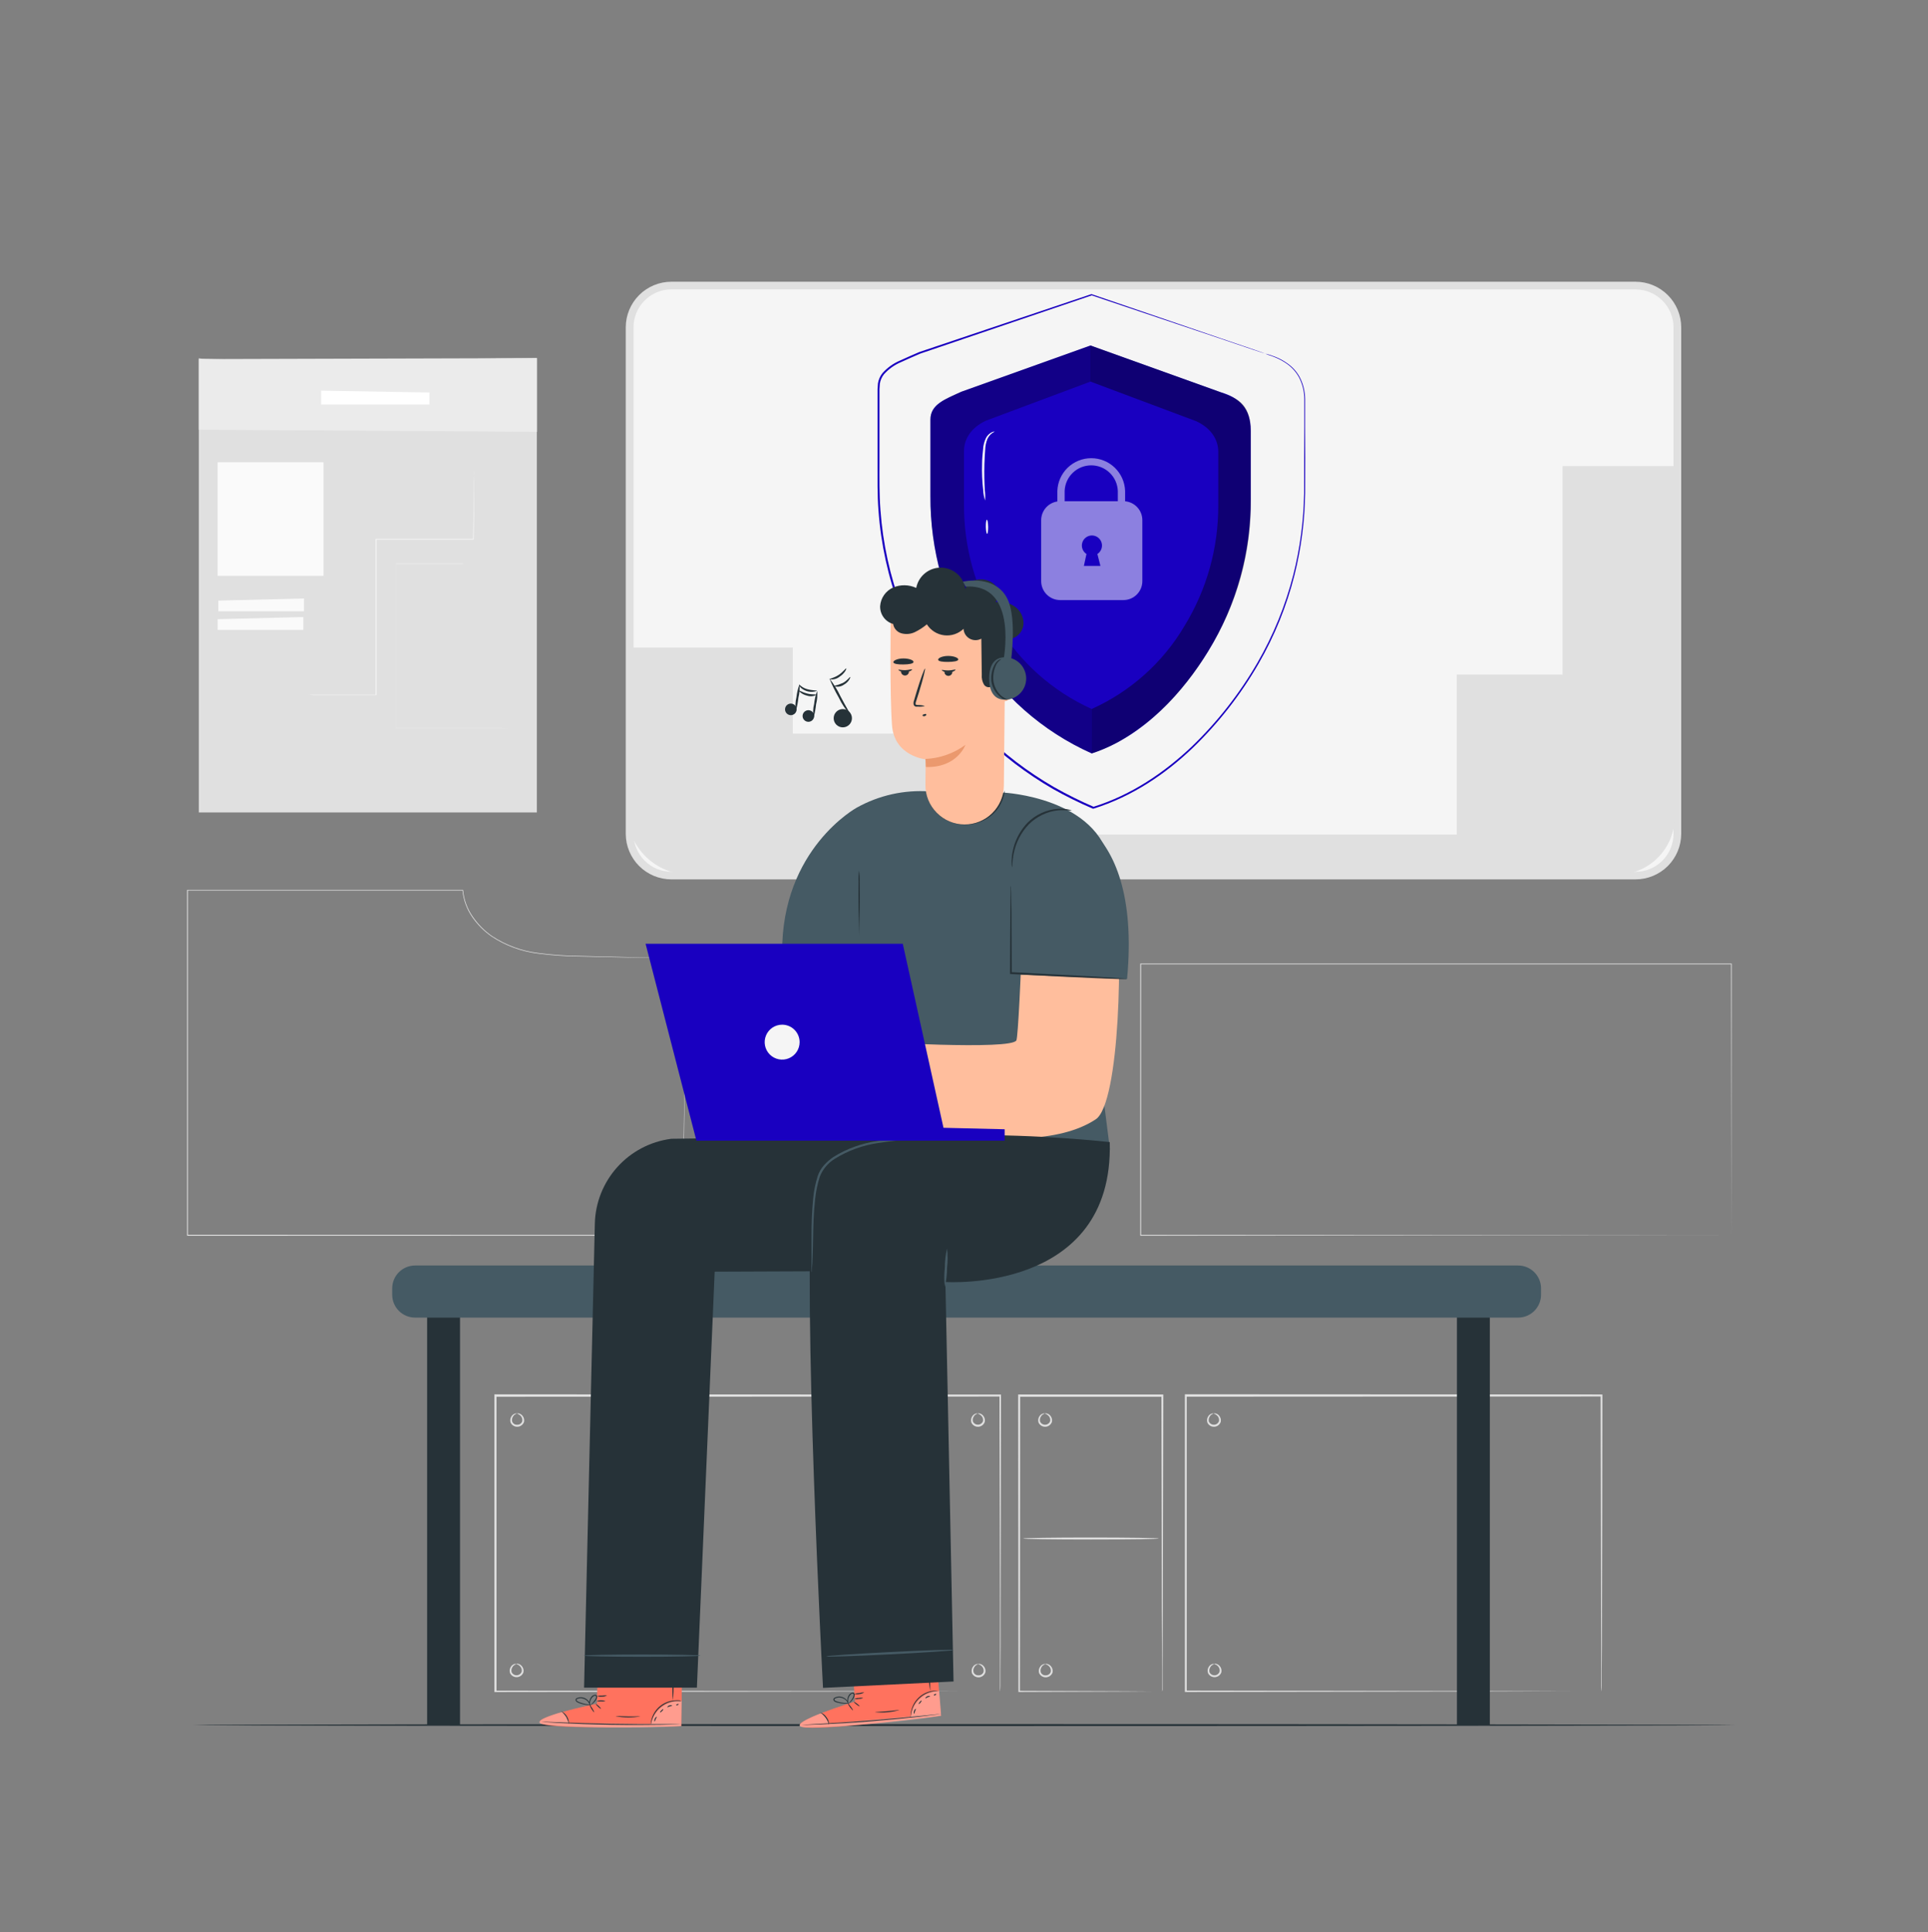 <svg width="468" height="469" viewBox="0 0 468 469" fill="none" xmlns="http://www.w3.org/2000/svg">
<rect x="0" y="0" width="468" height="469" fill="#808080" stroke="none"/>
<path d="M396.984 69.32H162.965C157.367 69.32 152.828 73.859 152.828 79.457V202.373C152.828 207.971 157.367 212.51 162.965 212.51H396.984C402.582 212.51 407.121 207.971 407.121 202.373V79.457C407.121 73.859 402.582 69.32 396.984 69.32Z" fill="#F5F5F5"/>
<path d="M396.986 213.444H162.986C160.052 213.447 157.236 212.285 155.157 210.215C153.078 208.144 151.904 205.334 151.895 202.399V79.456C151.897 76.52 153.064 73.705 155.14 71.629C157.216 69.553 160.031 68.385 162.967 68.383H396.967C398.426 68.378 399.87 68.661 401.219 69.215C402.568 69.769 403.794 70.583 404.828 71.612C405.862 72.64 406.682 73.862 407.243 75.208C407.804 76.554 408.094 77.998 408.096 79.456V202.399C408.084 205.336 406.907 208.148 404.825 210.219C402.742 212.289 399.923 213.449 396.986 213.444ZM162.986 70.236C160.547 70.239 158.208 71.209 156.483 72.934C154.758 74.659 153.788 76.998 153.785 79.437V202.399C153.788 204.839 154.758 207.178 156.483 208.903C158.208 210.628 160.547 211.598 162.986 211.6H396.986C398.197 211.604 399.397 211.369 400.517 210.908C401.637 210.447 402.656 209.771 403.514 208.916C404.372 208.061 405.053 207.046 405.518 205.928C405.983 204.809 406.223 203.61 406.224 202.399V79.456C406.222 77.016 405.252 74.677 403.527 72.953C401.802 71.228 399.463 70.257 397.024 70.255L162.986 70.236Z" fill="#E0E0E0"/>
<path d="M152.203 157.173H192.451V178.065H229.124V202.569H353.612V163.725H379.305V113.125H406.505V198.301C406.505 202.01 405.032 205.567 402.409 208.189C399.787 210.812 396.23 212.285 392.521 212.285H167.432C165.432 212.286 163.451 211.893 161.603 211.128C159.754 210.363 158.075 209.242 156.661 207.827C155.246 206.413 154.125 204.734 153.36 202.885C152.595 201.037 152.202 199.056 152.203 197.056V157.173Z" fill="#E0E0E0"/>
<path d="M166.607 232.651C166.607 234.093 166.28 258.494 165.737 299.847V299.922H165.671H45.508H45.414V216H45.508H112.338H112.394V216.066C112.614 218.381 113.43 220.599 114.762 222.505C116.014 224.33 117.584 225.915 119.395 227.185C122.77 229.412 126.614 230.828 130.627 231.322C134.116 231.783 137.63 232.024 141.148 232.043L150.031 232.258L166.57 232.67L150.04 232.352L141.176 232.155C137.655 232.142 134.138 231.908 130.646 231.453C126.606 230.968 122.735 229.548 119.339 227.307C117.511 226.041 115.925 224.456 114.659 222.627C113.307 220.687 112.482 218.429 112.263 216.075L112.338 216.14H45.508L45.601 216.047V299.809L45.508 299.706L165.671 299.744L165.596 299.819C166.224 258.494 166.607 234.093 166.607 232.651Z" fill="#EBEBEB"/>
<path d="M242.712 410.558C242.712 410.558 242.712 410.109 242.712 409.257C242.712 408.405 242.712 407.141 242.712 405.513C242.712 402.209 242.712 397.36 242.712 391.136C242.712 378.706 242.656 360.781 242.609 338.785L242.796 338.973L120.274 339.029L120.517 338.785C120.517 364.198 120.517 388.478 120.517 410.577L120.293 410.352L208.436 410.455L233.708 410.52H240.456H242.197H242.796H242.225H240.512H233.811L208.539 410.577L120.246 410.689H120.012V410.464C120.012 388.365 120.012 364.085 120.012 338.673V338.43H120.264L242.787 338.486H242.983V338.673C242.983 360.716 242.899 378.678 242.88 391.145C242.88 397.351 242.88 402.181 242.834 405.475C242.834 407.104 242.834 408.349 242.834 409.219C242.834 410.09 242.712 410.558 242.712 410.558Z" fill="#E0E0E0"/>
<path d="M237.266 343.109C237.266 343.184 236.695 343.202 236.33 343.886C236.218 344.069 236.147 344.275 236.125 344.489C236.102 344.702 236.128 344.919 236.199 345.121C236.32 345.339 236.5 345.519 236.718 345.641C236.936 345.762 237.183 345.82 237.432 345.809C237.681 345.797 237.922 345.716 238.128 345.575C238.333 345.433 238.495 345.237 238.595 345.009C238.645 344.8 238.648 344.583 238.604 344.372C238.56 344.162 238.471 343.964 238.343 343.792C238.075 343.462 237.712 343.223 237.304 343.109C237.304 343.109 237.435 343.025 237.687 343.053C238.052 343.109 238.385 343.295 238.623 343.577C238.811 343.784 238.947 344.033 239.018 344.304C239.09 344.574 239.096 344.857 239.035 345.131C238.921 345.461 238.71 345.75 238.429 345.96C238.149 346.169 237.812 346.29 237.462 346.306C237.112 346.322 236.766 346.233 236.467 346.05C236.169 345.867 235.932 345.599 235.787 345.28C235.702 345.015 235.681 344.733 235.727 344.458C235.772 344.182 235.883 343.922 236.049 343.698C236.258 343.399 236.567 343.183 236.92 343.09C237.126 343.034 237.266 343.081 237.266 343.109Z" fill="#E0E0E0"/>
<path d="M125.423 343.109C125.423 343.184 124.852 343.202 124.487 343.886C124.374 344.069 124.304 344.275 124.281 344.489C124.258 344.702 124.284 344.919 124.355 345.121C124.463 345.351 124.641 345.542 124.862 345.666C125.084 345.79 125.339 345.842 125.591 345.814C125.845 345.82 126.094 345.745 126.303 345.601C126.511 345.456 126.668 345.249 126.752 345.009C126.804 344.8 126.808 344.582 126.764 344.372C126.72 344.161 126.63 343.963 126.499 343.792C126.233 343.46 125.87 343.221 125.46 343.109C125.46 343.109 125.591 343.025 125.844 343.053C126.209 343.109 126.541 343.295 126.78 343.577C126.968 343.784 127.105 344.032 127.178 344.303C127.252 344.573 127.259 344.857 127.201 345.131C127.084 345.461 126.872 345.748 126.591 345.957C126.309 346.166 125.972 346.286 125.623 346.302C125.273 346.318 124.926 346.229 124.627 346.047C124.328 345.865 124.09 345.598 123.944 345.28C123.858 345.015 123.837 344.733 123.883 344.458C123.929 344.182 124.039 343.922 124.206 343.698C124.416 343.396 124.728 343.18 125.086 343.09C125.282 343.034 125.423 343.081 125.423 343.109Z" fill="#E0E0E0"/>
<path d="M237.407 403.921C237.407 404.005 236.836 404.024 236.471 404.707C236.358 404.89 236.288 405.096 236.265 405.31C236.243 405.524 236.268 405.74 236.34 405.942C236.448 406.172 236.625 406.363 236.846 406.487C237.068 406.611 237.323 406.663 237.575 406.635C237.828 406.636 238.075 406.559 238.282 406.415C238.49 406.271 238.648 406.067 238.736 405.83C238.786 405.621 238.789 405.404 238.746 405.193C238.702 404.983 238.612 404.785 238.483 404.613C238.015 403.967 237.426 404.005 237.444 403.921C237.463 403.836 237.575 403.836 237.828 403.864C238.193 403.927 238.524 404.116 238.764 404.398C238.951 404.604 239.086 404.851 239.158 405.12C239.229 405.389 239.236 405.671 239.176 405.942C239.062 406.274 238.852 406.563 238.572 406.774C238.292 406.984 237.956 407.106 237.606 407.123C237.256 407.14 236.909 407.052 236.61 406.87C236.311 406.688 236.073 406.42 235.928 406.102C235.843 405.836 235.822 405.554 235.867 405.279C235.913 405.004 236.024 404.743 236.19 404.52C236.399 404.219 236.707 404 237.061 403.902C237.267 403.855 237.407 403.902 237.407 403.921Z" fill="#E0E0E0"/>
<path d="M253.57 343.109C253.57 343.184 252.999 343.202 252.634 343.886C252.523 344.069 252.452 344.275 252.428 344.488C252.404 344.701 252.426 344.917 252.494 345.121C252.614 345.342 252.794 345.524 253.013 345.647C253.232 345.771 253.481 345.83 253.732 345.818C253.983 345.806 254.225 345.724 254.432 345.581C254.638 345.438 254.8 345.24 254.899 345.009C254.949 344.8 254.952 344.583 254.908 344.372C254.864 344.162 254.775 343.964 254.647 343.792C254.378 343.459 254.011 343.22 253.598 343.109C253.598 343.109 253.729 343.025 253.991 343.053C254.355 343.113 254.686 343.298 254.927 343.577C255.113 343.785 255.247 344.035 255.319 344.304C255.39 344.574 255.397 344.857 255.339 345.131C255.225 345.461 255.013 345.75 254.733 345.96C254.453 346.169 254.116 346.29 253.766 346.306C253.416 346.322 253.07 346.233 252.771 346.05C252.473 345.867 252.236 345.599 252.091 345.28C252.003 345.015 251.981 344.733 252.027 344.457C252.073 344.181 252.185 343.921 252.353 343.698C252.558 343.395 252.868 343.178 253.224 343.09C253.439 343.034 253.57 343.081 253.57 343.109Z" fill="#E0E0E0"/>
<path d="M253.713 403.921C253.713 404.005 253.142 404.024 252.777 404.707C252.669 404.892 252.601 405.098 252.579 405.311C252.556 405.524 252.579 405.739 252.646 405.942C252.754 406.172 252.931 406.363 253.152 406.487C253.374 406.611 253.629 406.663 253.881 406.635C254.135 406.637 254.384 406.561 254.593 406.417C254.803 406.273 254.963 406.068 255.051 405.83C255.101 405.621 255.104 405.404 255.061 405.193C255.017 404.983 254.927 404.785 254.798 404.613C254.33 403.967 253.741 404.005 253.75 403.921C253.76 403.836 253.881 403.836 254.134 403.864C254.5 403.925 254.832 404.114 255.07 404.398C255.259 404.603 255.395 404.85 255.469 405.119C255.542 405.388 255.55 405.67 255.491 405.942C255.375 406.273 255.164 406.561 254.883 406.771C254.603 406.981 254.266 407.102 253.916 407.119C253.566 407.136 253.219 407.048 252.92 406.867C252.62 406.686 252.381 406.419 252.234 406.102C252.15 405.835 252.13 405.553 252.178 405.278C252.225 405.002 252.337 404.743 252.505 404.52C252.713 404.217 253.021 403.998 253.376 403.902C253.572 403.855 253.713 403.902 253.713 403.921Z" fill="#E0E0E0"/>
<path d="M294.548 343.109C294.548 343.184 293.977 343.202 293.612 343.886C293.5 344.069 293.429 344.275 293.405 344.488C293.381 344.701 293.403 344.917 293.471 345.121C293.591 345.342 293.771 345.524 293.99 345.647C294.209 345.771 294.458 345.83 294.709 345.818C294.96 345.806 295.203 345.724 295.409 345.581C295.616 345.438 295.778 345.24 295.877 345.009C295.926 344.8 295.929 344.583 295.885 344.372C295.842 344.162 295.752 343.964 295.624 343.792C295.356 343.459 294.989 343.22 294.576 343.109C294.576 343.109 294.707 343.025 294.969 343.053C295.333 343.111 295.665 343.296 295.905 343.577C296.091 343.785 296.225 344.035 296.296 344.304C296.368 344.574 296.375 344.857 296.317 345.131C296.202 345.461 295.991 345.75 295.71 345.96C295.43 346.169 295.093 346.29 294.743 346.306C294.394 346.322 294.047 346.233 293.749 346.05C293.45 345.867 293.213 345.599 293.069 345.28C292.983 345.015 292.962 344.733 293.008 344.458C293.054 344.182 293.164 343.922 293.331 343.698C293.536 343.395 293.846 343.178 294.201 343.09C294.417 343.034 294.557 343.081 294.548 343.109Z" fill="#E0E0E0"/>
<path d="M294.69 403.919C294.69 404.003 294.119 404.022 293.754 404.705C293.642 404.889 293.572 405.094 293.547 405.308C293.523 405.521 293.546 405.737 293.613 405.941C293.734 406.161 293.913 406.344 294.132 406.467C294.351 406.59 294.6 406.649 294.851 406.638C295.102 406.626 295.345 406.544 295.551 406.401C295.758 406.258 295.92 406.059 296.019 405.828C296.076 405.615 296.084 405.391 296.042 405.173C296 404.956 295.909 404.751 295.776 404.574C295.308 403.928 294.718 403.966 294.727 403.882C294.737 403.797 294.858 403.797 295.12 403.825C295.484 403.89 295.815 404.079 296.056 404.359C296.241 404.566 296.375 404.814 296.447 405.082C296.518 405.35 296.526 405.632 296.468 405.903C296.355 406.235 296.144 406.524 295.864 406.735C295.584 406.945 295.248 407.067 294.898 407.084C294.548 407.101 294.202 407.013 293.902 406.831C293.603 406.649 293.366 406.381 293.22 406.062C293.132 405.797 293.11 405.515 293.156 405.239C293.202 404.964 293.314 404.703 293.482 404.481C293.69 404.178 293.998 403.959 294.353 403.863C294.559 403.853 294.69 403.9 294.69 403.919Z" fill="#E0E0E0"/>
<path d="M125.284 403.919C125.284 404.003 124.713 404.022 124.348 404.705C124.236 404.888 124.166 405.094 124.143 405.308C124.12 405.522 124.146 405.738 124.217 405.941C124.338 406.159 124.518 406.339 124.736 406.46C124.954 406.582 125.201 406.64 125.45 406.628C125.699 406.616 125.94 406.535 126.146 406.394C126.351 406.253 126.513 406.057 126.613 405.828C126.672 405.614 126.68 405.389 126.636 405.171C126.592 404.953 126.498 404.749 126.361 404.574C125.893 403.928 125.303 403.966 125.312 403.882C125.322 403.797 125.443 403.797 125.696 403.825C126.062 403.886 126.394 404.075 126.632 404.359C126.821 404.564 126.958 404.811 127.031 405.08C127.104 405.349 127.112 405.631 127.053 405.903C126.938 406.234 126.726 406.522 126.445 406.732C126.165 406.941 125.828 407.063 125.478 407.08C125.129 407.097 124.782 407.009 124.482 406.828C124.182 406.647 123.943 406.38 123.796 406.062C123.713 405.797 123.693 405.515 123.739 405.24C123.784 404.966 123.894 404.705 124.058 404.481C124.271 404.179 124.582 403.96 124.938 403.863C125.144 403.853 125.284 403.9 125.284 403.919Z" fill="#E0E0E0"/>
<path d="M282.089 410.556C282.089 410.556 282.089 410.425 282.089 410.191C282.089 409.957 282.089 409.601 282.089 409.161C282.089 408.225 282.089 406.896 282.089 405.174C282.089 401.692 282.089 396.637 282.024 390.282C282.024 377.571 281.958 359.656 281.921 338.802L282.145 339.026H247.392L247.635 338.783C247.635 366.545 247.588 391.826 247.57 410.574L247.392 410.396L272.757 410.49L279.703 410.537H281.518H282.145H281.556H279.768L272.87 410.584L247.392 410.677H247.214V410.499C247.214 391.779 247.167 366.507 247.148 338.708V338.465H282.379V338.699C282.333 359.656 282.295 377.618 282.267 390.375C282.267 396.703 282.22 401.738 282.202 405.211C282.202 406.915 282.202 408.234 282.202 409.152C282.202 409.582 282.202 409.91 282.202 410.153C282.177 410.29 282.139 410.425 282.089 410.556Z" fill="#E0E0E0"/>
<path d="M281.296 373.427C281.296 373.567 273.911 373.67 264.823 373.67C255.734 373.67 248.34 373.567 248.34 373.427C248.34 373.287 255.716 373.184 264.823 373.184C273.93 373.184 281.296 373.296 281.296 373.427Z" fill="#E0E0E0"/>
<path d="M388.673 410.555C388.673 410.555 388.673 410.097 388.673 409.236C388.673 408.375 388.673 407.092 388.673 405.426C388.673 402.085 388.673 397.199 388.626 390.946C388.626 378.46 388.561 360.536 388.523 338.764L388.72 338.961L287.819 339.008L288.063 338.764C288.063 364.467 288.063 388.859 288.063 410.555L287.838 410.331L360.584 410.443L381.316 410.499H386.829H388.252H388.748H388.28H386.885H381.41L360.734 410.565L287.838 410.677H287.613V410.453C287.613 388.756 287.613 364.364 287.613 338.661V338.418H287.866L388.767 338.465H388.963V338.661C388.963 360.479 388.879 378.451 388.86 390.974C388.86 397.199 388.86 402.075 388.804 405.408C388.804 407.055 388.804 408.309 388.804 409.151C388.804 409.994 388.673 410.555 388.673 410.555Z" fill="#E0E0E0"/>
<path d="M48.258 86.925V197.195H130.317V86.906C130.317 86.906 48.258 87.814 48.258 86.925Z" fill="#E0E0E0"/>
<path d="M48.258 87.16V104.307L130.345 104.813V86.926L48.258 87.16Z" fill="#EBEBEB"/>
<path d="M77.949 94.816V98.177H104.232V95.266C104.232 95.266 78.623 94.816 77.949 94.816Z" fill="white"/>
<path d="M78.529 112.207H52.836V139.763H78.529V112.207Z" fill="#FAFAFA"/>
<path d="M74.945 168.621H76.078H79.335H91.278L91.204 168.696C91.204 160.496 91.204 149.657 91.204 137.808V130.806H91.297H114.922L114.847 130.881C114.931 125.771 114.997 121.605 115.044 118.713C115.044 117.3 115.044 116.186 115.109 115.381C115.175 114.576 115.109 114.211 115.109 114.211C115.109 114.211 115.109 114.613 115.109 115.381C115.109 116.148 115.109 117.253 115.109 118.713C115.109 121.643 115.034 125.808 114.978 130.881V130.956H114.903H91.278L91.382 130.853V137.761C91.382 149.629 91.382 160.468 91.382 168.649V168.705H91.307H79.363H76.106L74.945 168.621Z" fill="#FAFAFA"/>
<path d="M123.319 176.782H121.372H115.868H96.212H96.128V176.698C96.128 168.779 96.128 159.438 96.128 149.47V136.749H112.424L112.349 136.834C112.349 129.214 112.349 122.878 112.349 118.413C112.349 116.223 112.349 114.491 112.349 113.265C112.349 112.039 112.349 111.449 112.349 111.449C112.349 111.449 112.349 112.086 112.349 113.265C112.349 114.444 112.349 116.223 112.349 118.413C112.349 122.878 112.349 129.214 112.349 136.834V136.918H96.062L96.156 136.824C96.156 140.886 96.156 145.155 96.156 149.535C96.156 159.503 96.156 168.845 96.156 176.763L96.072 176.679H115.728H121.232L123.319 176.782Z" fill="#EBEBEB"/>
<path d="M53.004 145.78V148.364H73.793V145.266L53.004 145.78Z" fill="#FAFAFA"/>
<path d="M52.836 150.284V152.877H73.624V149.77L52.836 150.284Z" fill="#FAFAFA"/>
<path d="M420.263 299.847C420.263 298.452 420.263 274.575 420.188 233.98L420.263 234.055H276.877L276.98 233.962C276.98 257.118 276.98 279.404 276.98 299.828L276.887 299.734L420.282 299.828L276.887 299.922H276.793V233.887H276.896H420.282H420.347V233.962C420.319 274.537 420.263 298.452 420.263 299.847Z" fill="#EBEBEB"/>
<path d="M421.089 418.708C421.089 418.839 337.317 418.952 234.011 418.952C130.705 418.952 46.914 418.839 46.914 418.708C46.914 418.577 130.667 418.465 234.011 418.465C337.355 418.465 421.089 418.615 421.089 418.708Z" fill="#263238"/>
<path d="M111.664 318.789H103.68V418.698H111.664V318.789Z" fill="#263238"/>
<path d="M361.64 318.789H353.656V418.707H361.64V318.789Z" fill="#263238"/>
<path d="M368.511 307.164H100.759C97.688 307.164 95.199 309.653 95.199 312.724V314.25C95.199 317.32 97.688 319.809 100.759 319.809H368.511C371.582 319.809 374.071 317.32 374.071 314.25V312.724C374.071 309.653 371.582 307.164 368.511 307.164Z" fill="#455A64"/>
<path d="M296.386 95.228L264.702 83.856L233.337 95.088C229.331 96.96 225.849 98.111 225.849 101.836V120.406C225.78 133.447 229.345 146.25 236.145 157.378C242.939 168.624 253.012 177.521 265.011 182.875C277.834 178.71 287.409 167.599 293.259 158.108C300.075 146.985 303.657 134.182 303.602 121.136V104.429C303.602 99.103 300.775 96.51 296.386 95.228Z" fill="#1900C0"/>
<g opacity="0.3">
<path d="M265.009 172.092C255.504 167.799 247.536 160.707 242.171 151.762C236.785 142.956 233.956 132.825 234 122.503V109.474C234 106.525 235.778 103.755 239.316 102.107L264.71 92.616V83.856L233.344 95.088C230.05 96.519 225.856 98.111 225.856 101.836V120.406C225.788 133.447 229.353 146.25 236.152 157.378C242.947 168.624 253.02 177.521 265.019 182.875L265.009 172.092Z" fill="black"/>
</g>
<g opacity="0.4">
<path d="M265.008 182.875C267.157 182.171 269.24 181.278 271.233 180.207C276.119 177.436 280.559 173.943 284.402 169.846C287.894 166.088 290.967 161.961 293.565 157.537C300.472 146.337 303.959 133.364 303.599 120.21V104.869C303.599 97.231 299.659 96.669 296.364 95.228L264.699 83.856V92.616L290.402 102.248C293.94 103.905 295.718 106.666 295.718 109.624V122.653C295.762 132.973 292.929 143.102 287.538 151.903C282.296 160.798 274.425 167.848 265.008 172.083V182.875Z" fill="black"/>
</g>
<path opacity="0.5" d="M273.107 121.669V119.161C273.035 117.028 272.137 115.007 270.603 113.523C269.069 112.04 267.018 111.211 264.884 111.211C262.75 111.211 260.7 112.04 259.166 113.523C257.631 115.007 256.734 117.028 256.662 119.161V121.716C255.57 121.878 254.573 122.426 253.851 123.261C253.13 124.096 252.732 125.162 252.73 126.265V141.054C252.733 142.274 253.219 143.443 254.083 144.304C254.946 145.166 256.116 145.65 257.336 145.65H272.686C273.29 145.651 273.889 145.533 274.448 145.303C275.006 145.072 275.514 144.734 275.942 144.307C276.369 143.88 276.709 143.373 276.94 142.815C277.172 142.257 277.291 141.658 277.291 141.054V126.265C277.294 125.115 276.866 124.006 276.091 123.155C275.317 122.305 274.253 121.775 273.107 121.669ZM267.117 137.357H263.101L263.728 134.465C263.285 134.179 262.946 133.757 262.763 133.262C262.579 132.768 262.56 132.227 262.71 131.721C262.859 131.215 263.167 130.771 263.59 130.455C264.012 130.139 264.525 129.969 265.053 129.969C265.58 129.969 266.094 130.139 266.516 130.455C266.938 130.771 267.247 131.215 267.396 131.721C267.545 132.227 267.527 132.768 267.343 133.262C267.159 133.757 266.821 134.179 266.377 134.465L267.117 137.357ZM271.338 121.651H258.431V119.161C258.494 117.492 259.202 115.912 260.405 114.754C261.609 113.595 263.214 112.948 264.884 112.948C266.555 112.948 268.16 113.595 269.363 114.754C270.567 115.912 271.275 117.492 271.338 119.161V121.651Z" fill="white"/>
<path d="M239.127 121.492C238.86 120.658 238.703 119.793 238.659 118.918C238.417 116.824 238.329 114.716 238.397 112.609C238.397 111.374 238.519 110.204 238.631 109.137C238.674 108.163 238.913 107.208 239.333 106.329C239.638 105.731 240.122 105.243 240.719 104.934C241.149 104.728 241.421 104.738 241.421 104.775C240.657 105.129 240.043 105.743 239.689 106.507C239.344 107.355 239.157 108.259 239.137 109.174C239.052 110.232 238.987 111.393 238.949 112.619C238.884 115.062 238.949 117.299 239.043 118.871C239.146 119.741 239.174 120.618 239.127 121.492Z" fill="white"/>
<path d="M239.616 129.578C239.466 129.578 239.325 128.82 239.307 127.875C239.288 126.929 239.4 126.162 239.55 126.152C239.7 126.143 239.84 126.92 239.859 127.865C239.878 128.811 239.747 129.578 239.616 129.578Z" fill="white"/>
<path d="M307.139 85.83C307.995 86.035 308.834 86.307 309.647 86.644C310.641 87.041 311.584 87.557 312.455 88.179C313.686 89.02 314.705 90.135 315.432 91.437C316.307 93.09 316.776 94.929 316.798 96.8C316.798 98.84 316.798 101.049 316.798 103.436C316.798 108.2 316.845 113.648 316.798 119.723C316.711 126.398 315.85 133.041 314.233 139.519C312.335 147.062 309.403 154.307 305.519 161.047C301.174 168.592 295.789 175.49 289.523 181.536C282.971 187.798 274.884 193.339 265.44 196.278H265.356H265.271C261.964 194.865 258.736 193.271 255.602 191.504C252.399 189.648 249.313 187.594 246.364 185.355C240.278 180.699 234.861 175.228 230.265 169.097C220.322 155.992 214.406 140.277 213.239 123.869C212.94 119.985 213.024 116.147 213.014 112.375V101.208C213.014 99.337 213.014 97.577 213.014 95.789C212.985 94.886 213.017 93.983 213.108 93.084C213.245 92.17 213.619 91.308 214.194 90.585C215.372 89.254 216.834 88.205 218.471 87.515C220.034 86.775 221.607 86.129 223.151 85.446L264.888 71.406H264.934H264.991L295.953 81.992L304.218 84.8L306.343 85.54L307.064 85.811C307.064 85.811 306.811 85.746 306.334 85.587L304.19 84.885L295.897 82.077L264.962 71.678H265.065L223.367 85.839C221.832 86.523 220.25 87.168 218.687 87.908C217.107 88.574 215.697 89.584 214.559 90.866C214.03 91.532 213.688 92.326 213.567 93.168C213.481 94.042 213.453 94.921 213.482 95.798V101.218C213.482 104.859 213.482 108.575 213.482 112.338C213.482 116.1 213.417 119.938 213.716 123.794C214.882 140.112 220.768 155.738 230.658 168.769C235.231 174.865 240.62 180.304 246.673 184.934C249.603 187.161 252.669 189.203 255.855 191.046C258.984 192.823 262.209 194.426 265.515 195.847H265.356C274.716 192.946 282.718 187.423 289.27 181.227C295.515 175.217 300.887 168.361 305.229 160.86C309.094 154.167 312.025 146.978 313.943 139.491C315.57 133.043 316.446 126.428 316.555 119.779C316.555 113.713 316.555 108.257 316.611 103.492C316.611 101.106 316.611 98.887 316.611 96.865C316.608 95.021 316.162 93.204 315.31 91.568C314.604 90.283 313.615 89.176 312.418 88.329C311.543 87.707 310.601 87.186 309.61 86.775C308.998 86.519 308.373 86.294 307.738 86.101L307.139 85.83Z" fill="#1900C0"/>
<path d="M208.539 233.67L210.87 277.662L269.426 279L265.092 244.818L269.566 209.886C266.627 193.525 243.686 192.392 243.686 192.392L225.687 192.102C219.523 191.657 213.365 193.023 207.968 196.033C207.968 196.033 189.697 205.983 189.857 231.264" fill="#455A64"/>
<path d="M243.864 191.887C243.463 193.124 242.932 194.317 242.282 195.444C241.407 196.728 240.229 197.778 238.854 198.501C237.478 199.224 235.946 199.598 234.391 199.59C232.835 199.62 231.297 199.262 229.914 198.548C228.531 197.834 227.349 196.786 226.473 195.5C225.971 194.693 225.593 193.816 225.35 192.898C225.282 192.551 225.179 192.212 225.041 191.887C225.013 192.245 225.045 192.606 225.134 192.954C225.309 193.92 225.651 194.848 226.145 195.696C226.89 196.972 227.959 198.028 229.243 198.757C230.802 199.679 232.581 200.161 234.391 200.152C236.201 200.157 237.976 199.662 239.521 198.72C240.785 197.964 241.848 196.914 242.619 195.659C243.122 194.816 243.492 193.901 243.714 192.944C243.828 192.604 243.879 192.245 243.864 191.887Z" fill="#263238"/>
<path d="M257.626 206.609C254.836 208.835 252.556 211.634 250.941 214.816C249.326 217.999 248.414 221.492 248.266 225.058C247.817 236.234 247.124 251.753 246.712 252.53C245.43 254.926 211.556 252.885 207.99 252.633L203.685 251.303C203.685 251.303 195.766 244.452 194.325 246.511C192.883 248.57 198.48 249.89 199.566 253.934C200.652 257.977 189.401 254.813 188.671 254.317L185.77 253.494C185.77 253.494 187.492 259.016 188.961 260.766C193.641 266.382 204.396 269.19 204.396 269.19C204.396 269.19 248.266 283.446 265.985 271.68C271.779 267.833 272.761 230.122 270.571 215.52C270.151 212.734 268.736 210.195 266.589 208.371C264.442 206.547 261.707 205.563 258.89 205.599L257.626 206.609Z" fill="#FFBE9D"/>
<path d="M192.543 259.72C191.689 259.191 190.797 258.724 189.875 258.325C189.008 257.821 188.108 257.377 187.18 256.996C187.938 257.669 188.797 258.218 189.726 258.625C190.603 259.132 191.553 259.501 192.543 259.72Z" fill="#EB996E"/>
<path d="M264.887 201.343C270.288 206.51 275.52 216.881 273.583 237.632L244.801 236.443L245.54 208.045C245.582 206.622 245.94 205.227 246.587 203.959C247.235 202.692 248.156 201.584 249.284 200.716C251.533 198.945 254.341 198.035 257.201 198.15C260.062 198.265 262.787 199.398 264.887 201.343Z" fill="#455A64"/>
<path d="M207.53 412.999L206.763 402.113L227.139 400.531L228.441 416.443L227.186 416.621C221.57 417.37 198.657 420.037 194.81 419.186C190.523 418.24 207.53 412.999 207.53 412.999Z" fill="#FF725E"/>
<g opacity="0.3">
<path d="M221.035 416.855C221.204 415.111 222.011 413.491 223.3 412.306C224.568 411.114 226.24 410.445 227.98 410.434L228.43 416.124L221.035 416.855Z" fill="white"/>
</g>
<g opacity="0.3">
<path d="M199.248 415.864C199.248 415.864 193.314 418.083 194.147 419.028C194.98 419.973 218.249 418.148 228.442 416.445L228.376 415.995L201.232 418.345C201.232 418.345 200.436 415.808 199.248 415.864Z" fill="white"/>
</g>
<path d="M228.693 415.957L228.347 416.023L227.345 416.163L223.648 416.612C220.531 416.968 216.216 417.398 211.48 417.782C206.744 418.166 202.363 418.4 199.228 418.54L195.484 418.671H194.473C194.355 418.688 194.235 418.688 194.117 418.671H194.473L195.484 418.606L199.228 418.391C202.363 418.213 206.716 417.941 211.471 417.558C216.226 417.174 220.559 416.771 223.639 416.462L227.383 416.088L228.384 415.994C228.485 415.971 228.589 415.958 228.693 415.957Z" fill="#263238"/>
<path d="M201.239 418.662C200.895 417.418 200.114 416.341 199.039 415.629C199.689 415.812 200.249 416.229 200.612 416.799C201.046 417.32 201.27 417.984 201.239 418.662Z" fill="#263238"/>
<path d="M207.052 415.144C206.996 415.144 206.687 414.854 206.35 414.414C206.013 413.974 205.788 413.572 205.845 413.534C205.901 413.497 206.219 413.815 206.547 414.264C206.874 414.714 207.108 415.097 207.052 415.144Z" fill="#263238"/>
<path d="M208.636 414.14C208.636 414.196 208.261 414 207.887 413.719C207.513 413.438 207.232 413.148 207.279 413.092C207.325 413.035 207.662 413.232 208.037 413.522C208.411 413.812 208.729 414.084 208.636 414.14Z" fill="#263238"/>
<path d="M209.533 412.139C209.199 412.284 208.839 412.358 208.475 412.355C208.121 412.436 207.753 412.436 207.398 412.355C207.73 412.205 208.092 412.131 208.456 412.139C208.81 412.053 209.179 412.053 209.533 412.139Z" fill="#263238"/>
<path d="M209.784 410.754C209.449 411.009 209.045 411.159 208.624 411.184C208.212 411.291 207.777 411.268 207.379 411.119C207.776 411.026 208.18 410.967 208.586 410.941C208.979 410.843 209.38 410.78 209.784 410.754Z" fill="#263238"/>
<path d="M206.23 413.421C205.801 413.525 205.358 413.556 204.919 413.515C204.439 413.494 203.963 413.425 203.496 413.309C203.212 413.256 202.935 413.168 202.673 413.047C202.51 412.968 202.383 412.831 202.317 412.663C202.29 412.569 202.29 412.468 202.318 412.373C202.347 412.279 202.401 412.194 202.476 412.13C202.956 411.845 203.52 411.736 204.072 411.821C204.623 411.907 205.128 412.181 205.5 412.598C205.722 412.841 205.891 413.128 205.996 413.44C206.039 413.55 206.061 413.668 206.061 413.787C205.894 413.395 205.663 413.035 205.378 412.719C205.055 412.398 204.645 412.177 204.198 412.083C203.938 412.014 203.666 411.999 203.399 412.038C203.132 412.076 202.875 412.168 202.645 412.308C202.448 412.476 202.551 412.719 202.794 412.832C203.038 412.944 203.292 413.032 203.553 413.094C204.004 413.211 204.464 413.292 204.929 413.337C205.724 413.412 206.22 413.375 206.23 413.421Z" fill="#263238"/>
<path d="M205.919 413.505C205.725 413.234 205.644 412.898 205.694 412.569C205.71 412.221 205.806 411.882 205.975 411.577C206.071 411.375 206.216 411.2 206.398 411.069C206.58 410.938 206.791 410.855 207.014 410.828C207.081 410.835 207.146 410.855 207.206 410.888C207.265 410.921 207.317 410.965 207.359 411.018C207.401 411.072 207.432 411.133 207.45 411.198C207.468 411.264 207.472 411.332 207.463 411.399C207.452 411.609 207.394 411.813 207.295 411.998C207.145 412.302 206.956 412.586 206.733 412.841C206.358 413.28 206.04 413.458 206.022 413.43C206.003 413.402 206.265 413.177 206.593 412.738C206.787 412.478 206.953 412.199 207.089 411.905C207.238 411.614 207.323 411.109 206.995 411.071C206.667 411.034 206.359 411.418 206.171 411.699C206.01 411.967 205.908 412.267 205.872 412.578C205.855 412.888 205.87 413.199 205.919 413.505Z" fill="#263238"/>
<path d="M227.84 410.405C227.84 410.405 227.25 410.405 226.342 410.583C225.149 410.808 224.045 411.367 223.158 412.196C222.271 413.024 221.639 414.088 221.335 415.263C221.091 416.199 221.11 416.752 221.063 416.752C221.036 416.616 221.036 416.476 221.063 416.34C221.071 415.961 221.118 415.585 221.204 415.217C221.474 413.99 222.11 412.875 223.027 412.017C223.945 411.16 225.101 410.601 226.342 410.415C226.714 410.359 227.09 410.34 227.465 410.359C227.592 410.36 227.717 410.375 227.84 410.405Z" fill="#263238"/>
<path d="M225.062 402.094C225.32 403.473 225.489 404.867 225.568 406.268C225.737 407.66 225.825 409.06 225.83 410.462C225.573 409.082 225.404 407.688 225.325 406.287C225.155 404.896 225.068 403.495 225.062 402.094Z" fill="#263238"/>
<path d="M218.32 415.068C216.384 415.602 214.367 415.78 212.367 415.592C212.367 415.517 213.706 415.498 215.344 415.348C216.982 415.199 218.301 415.002 218.32 415.068Z" fill="#263238"/>
<path d="M222.31 414.751C222.366 414.797 222.226 415.041 222.113 415.359C222.001 415.677 221.954 415.958 221.879 415.958C221.805 415.958 221.748 415.64 221.879 415.275C222.01 414.91 222.263 414.713 222.31 414.751Z" fill="#263238"/>
<path d="M223.705 412.766C223.752 412.766 223.64 413.028 223.443 413.262C223.247 413.496 223.05 413.637 223.003 413.599C222.957 413.562 223.06 413.328 223.256 413.103C223.453 412.878 223.621 412.719 223.705 412.766Z" fill="#263238"/>
<path d="M225.764 411.734C225.764 411.809 225.483 411.828 225.193 411.959C224.903 412.09 224.697 412.259 224.641 412.221C224.585 412.184 224.725 411.884 225.09 411.725C225.455 411.566 225.773 411.669 225.764 411.734Z" fill="#263238"/>
<path d="M227.262 411.212C227.262 411.278 227.187 411.39 227.019 411.465C226.85 411.54 226.701 411.558 226.673 411.465C226.644 411.371 226.747 411.287 226.916 411.212C227.084 411.137 227.234 411.128 227.262 411.212Z" fill="#263238"/>
<path d="M144.893 413.514L145.164 402.609L165.607 402.993L165.373 418.952L164.1 419.017C158.484 419.223 135.383 419.663 131.63 418.456C127.455 417.099 144.893 413.514 144.893 413.514Z" fill="#FF725E"/>
<g opacity="0.3">
<path d="M157.961 418.614C158.302 416.898 159.261 415.366 160.657 414.309C162.026 413.258 163.739 412.76 165.458 412.914L165.355 418.624L157.961 418.614Z" fill="white"/>
</g>
<g opacity="0.3">
<path d="M136.366 415.574C136.366 415.574 130.244 417.212 130.984 418.232C131.723 419.253 155.058 419.674 165.372 418.953V418.504L138.154 418.232C138.154 418.232 137.592 415.64 136.366 415.574Z" fill="white"/>
</g>
<path d="M165.67 418.494H165.314L164.304 418.541L160.56 418.635C157.415 418.691 153.072 418.709 148.289 418.635C143.506 418.56 139.163 418.382 136.027 418.213L132.283 417.989L131.281 417.914C131.163 417.928 131.044 417.928 130.926 417.914C131.044 417.904 131.163 417.904 131.281 417.914H132.292L136.036 418.054C139.172 418.176 143.524 418.316 148.298 418.401C153.072 418.485 157.415 418.494 160.56 418.485H165.286C165.414 418.471 165.543 418.475 165.67 418.494Z" fill="#263238"/>
<path d="M138.124 418.549C137.97 417.934 137.748 417.337 137.46 416.771C137.104 416.24 136.686 415.753 136.215 415.32C136.817 415.606 137.318 416.068 137.652 416.644C137.986 417.221 138.138 417.885 138.087 418.549H138.124Z" fill="#263238"/>
<path d="M144.211 415.603C144.154 415.603 143.874 415.285 143.583 414.807C143.293 414.33 143.106 413.918 143.162 413.871C143.218 413.824 143.499 414.199 143.789 414.667C144.08 415.135 144.267 415.565 144.211 415.603Z" fill="#263238"/>
<path d="M145.877 414.758C145.877 414.805 145.512 414.59 145.166 414.262C144.82 413.935 144.576 413.635 144.623 413.588C144.67 413.542 144.988 413.757 145.334 414.084C145.681 414.412 145.924 414.712 145.877 414.758Z" fill="#263238"/>
<path d="M146.95 412.851C146.608 412.969 146.243 413.007 145.883 412.964C145.522 413.007 145.156 412.962 144.816 412.833C145.519 412.67 146.248 412.67 146.95 412.833V412.851Z" fill="#263238"/>
<path d="M147.346 411.493C146.99 411.724 146.572 411.838 146.148 411.821C145.73 411.883 145.303 411.818 144.922 411.634C145.325 411.575 145.732 411.553 146.139 411.568C146.539 411.511 146.942 411.486 147.346 411.493Z" fill="#263238"/>
<path d="M143.546 413.806C143.112 413.883 142.669 413.883 142.235 413.806C141.761 413.739 141.294 413.626 140.841 413.469C140.563 413.384 140.296 413.268 140.045 413.123C139.892 413.029 139.779 412.883 139.727 412.711C139.709 412.614 139.72 412.513 139.759 412.422C139.797 412.331 139.86 412.252 139.942 412.196C140.447 411.956 141.021 411.901 141.563 412.039C142.104 412.178 142.581 412.502 142.909 412.954C143.103 413.218 143.243 413.517 143.321 413.834C143.346 413.951 143.346 414.073 143.321 414.19C143.19 413.783 142.994 413.401 142.741 413.057C142.449 412.706 142.063 412.446 141.627 412.309C141.116 412.127 140.555 412.154 140.064 412.383C139.848 412.543 139.933 412.786 140.157 412.926C140.39 413.058 140.634 413.168 140.887 413.254C141.326 413.413 141.777 413.538 142.235 413.628C143.05 413.759 143.546 413.769 143.546 413.806Z" fill="#263238"/>
<path d="M143.21 413.869C143.05 413.585 143 413.252 143.069 412.933C143.122 412.596 143.253 412.275 143.453 411.997C143.566 411.804 143.727 411.643 143.92 411.529C144.114 411.416 144.333 411.355 144.557 411.352C144.689 411.383 144.803 411.464 144.876 411.577C144.949 411.69 144.976 411.827 144.951 411.96C144.915 412.171 144.835 412.372 144.717 412.55C144.535 412.832 144.321 413.093 144.08 413.327C143.868 413.554 143.609 413.733 143.322 413.851C143.322 413.851 143.584 413.617 143.958 413.205C144.172 412.966 144.36 412.705 144.52 412.428C144.707 412.157 144.838 411.66 144.52 411.595C144.202 411.529 143.846 411.876 143.64 412.138C143.455 412.389 143.324 412.676 143.256 412.98C143.214 413.275 143.198 413.572 143.21 413.869Z" fill="#263238"/>
<path d="M165.353 412.896C165.353 412.943 164.764 412.83 163.846 412.896C162.638 413.007 161.486 413.458 160.524 414.197C159.561 414.935 158.828 415.932 158.408 417.07C158.081 417.941 158.043 418.531 157.996 418.521C157.97 418.385 157.97 418.245 157.996 418.109C158.038 417.737 158.12 417.37 158.24 417.014C158.628 415.813 159.373 414.758 160.377 413.992C161.381 413.226 162.594 412.785 163.856 412.727C164.229 412.685 164.606 412.685 164.979 412.727C165.115 412.755 165.243 412.813 165.353 412.896Z" fill="#263238"/>
<path d="M163.388 404.352C163.501 405.749 163.536 407.152 163.491 408.554C163.525 409.954 163.475 411.354 163.341 412.747C163.227 411.35 163.193 409.947 163.238 408.545C163.21 407.145 163.26 405.745 163.388 404.352Z" fill="#263238"/>
<path d="M155.43 416.614C153.45 416.954 151.424 416.938 149.449 416.567C149.449 416.492 150.797 416.567 152.435 416.614C154.073 416.661 155.421 416.548 155.43 416.614Z" fill="#263238"/>
<path d="M159.439 416.686C159.439 416.732 159.318 416.966 159.177 417.266C159.037 417.565 158.962 417.837 158.887 417.837C158.812 417.837 158.784 417.509 158.953 417.163C159.121 416.817 159.393 416.629 159.439 416.686Z" fill="#263238"/>
<path d="M160.993 414.871C161.049 414.917 160.909 415.133 160.693 415.339C160.478 415.545 160.263 415.685 160.216 415.629C160.169 415.573 160.31 415.376 160.525 415.161C160.74 414.945 160.927 414.786 160.993 414.871Z" fill="#263238"/>
<path d="M163.153 414.009C163.153 414.084 162.862 414.075 162.563 414.178C162.263 414.281 162.039 414.431 161.992 414.384C161.945 414.337 162.114 414.056 162.488 413.934C162.862 413.813 163.171 413.934 163.153 414.009Z" fill="#263238"/>
<path d="M164.737 413.635C164.737 413.7 164.643 413.803 164.475 413.869C164.306 413.934 164.138 413.925 164.119 413.869C164.101 413.812 164.213 413.709 164.381 413.644C164.55 413.578 164.671 413.569 164.737 413.635Z" fill="#263238"/>
<path d="M162.865 276.407L232.962 275.527L218.314 308.484L173.48 308.662L169.165 409.628H141.777L144.389 297.009C144.508 291.936 146.437 287.072 149.827 283.296C153.216 279.52 157.844 277.08 162.875 276.417L162.865 276.407Z" fill="#263238"/>
<path d="M170.072 401.853C170.072 401.704 163.717 401.582 155.873 401.582C148.03 401.582 141.684 401.704 141.684 401.853C141.684 402.003 148.039 402.134 155.873 402.134C163.708 402.134 170.072 402.003 170.072 401.853Z" fill="#455A64"/>
<path d="M229.487 311.171L231.462 408.132L199.778 409.685C199.778 409.685 194.733 314.691 197.251 287.734C198.973 269.285 269.379 277.213 269.379 277.213C270.399 313.951 229.487 311.171 229.487 311.171Z" fill="#263238"/>
<path d="M231.464 400.486C231.062 400.421 230.653 400.405 230.247 400.44L226.924 400.515C224.116 400.608 220.25 400.777 215.982 400.992C211.714 401.207 207.839 401.432 205.04 401.619L201.736 401.881C201.325 401.886 200.916 401.942 200.52 402.05C200.925 402.108 201.336 402.124 201.746 402.096L205.068 402.012C207.876 401.928 211.742 401.759 216.01 401.544C220.278 401.329 224.154 401.104 226.952 400.908L230.256 400.655C230.664 400.646 231.069 400.59 231.464 400.486Z" fill="#455A64"/>
<path d="M229.89 303.027C229.531 304.562 229.349 306.132 229.347 307.707C229.166 309.262 229.166 310.833 229.347 312.387C229.706 310.853 229.888 309.283 229.89 307.707C230.07 306.153 230.07 304.582 229.89 303.027Z" fill="#455A64"/>
<path d="M231.117 275.718C230.919 275.693 230.717 275.693 230.518 275.718H228.806C227.317 275.764 225.155 275.839 222.497 275.989C219.839 276.139 216.666 276.373 213.137 276.925C209.3 277.444 205.616 278.768 202.326 280.809C201.474 281.381 200.697 282.057 200.014 282.822C199.342 283.581 198.827 284.465 198.498 285.424C197.934 287.198 197.56 289.027 197.384 290.881C197.093 293.992 196.962 297.116 196.991 300.241V306.549C196.991 307.242 196.991 307.804 196.991 308.262C196.967 308.461 196.967 308.662 196.991 308.861C197.042 308.666 197.071 308.465 197.075 308.262C197.075 307.878 197.159 307.326 197.197 306.549C197.281 305.061 197.328 302.908 197.375 300.25C197.421 297.592 197.478 294.419 197.88 290.937C198.071 289.122 198.447 287.331 199.003 285.592C199.712 283.795 200.987 282.277 202.635 281.268C205.854 279.27 209.452 277.963 213.202 277.43C216.666 276.888 219.829 276.616 222.478 276.41L228.768 275.97L230.472 275.83C230.691 275.82 230.908 275.782 231.117 275.718Z" fill="#455A64"/>
<path d="M234.12 200.115C232.864 200.109 231.621 199.855 230.464 199.367C229.307 198.879 228.257 198.167 227.376 197.272C226.495 196.377 225.799 195.316 225.329 194.151C224.859 192.986 224.625 191.74 224.638 190.484C224.638 187.18 224.732 184.316 224.732 184.316C224.732 184.316 217.085 183.604 216.523 176.032C215.961 168.46 216.205 150.985 216.205 150.985C220.397 148.87 225.078 147.912 229.764 148.209C234.45 148.507 238.971 150.05 242.862 152.679L244.041 153.474L243.676 190.69C243.654 193.205 242.636 195.61 240.845 197.376C239.054 199.143 236.636 200.128 234.12 200.115Z" fill="#FFBE9D"/>
<path d="M224.508 171.372C223.941 171.522 223.351 171.57 222.767 171.512C222.612 171.539 222.454 171.539 222.299 171.512C222.191 171.487 222.091 171.438 222.005 171.368C221.919 171.299 221.85 171.21 221.803 171.11C221.699 170.731 221.729 170.328 221.887 169.968L222.533 167.778C223.469 164.689 224.405 162.227 224.536 162.274C224.667 162.321 224.049 164.867 223.095 167.956C222.851 168.704 222.627 169.416 222.402 170.127C222.28 170.373 222.228 170.649 222.252 170.923C222.252 171.072 222.505 171.119 222.776 171.129C223.363 171.111 223.949 171.193 224.508 171.372Z" fill="#263238"/>
<path d="M224.641 184.213C228.143 184.063 231.522 182.873 234.347 180.797C234.347 180.797 232.344 186.413 224.744 186.17L224.641 184.213Z" fill="#EB996E"/>
<path d="M242.048 161.852C242.189 161.795 246.841 161.187 246.401 166.681C245.961 172.176 240.551 169.92 240.551 169.761C240.551 169.602 242.048 161.852 242.048 161.852Z" fill="#FFBE9D"/>
<path d="M242.426 167.964C242.426 167.964 242.51 168.039 242.669 168.123C242.887 168.241 243.143 168.268 243.38 168.198C243.752 168.002 244.066 167.711 244.288 167.354C244.51 166.997 244.633 166.587 244.644 166.167C244.699 165.696 244.645 165.219 244.485 164.772C244.45 164.596 244.372 164.431 244.258 164.292C244.143 164.153 243.996 164.045 243.83 163.977C243.722 163.937 243.604 163.937 243.496 163.977C243.388 164.016 243.297 164.092 243.24 164.192C243.156 164.342 243.184 164.454 243.156 164.464C243.128 164.473 243.044 164.361 243.1 164.136C243.147 164.003 243.235 163.888 243.352 163.808C243.512 163.71 243.703 163.676 243.886 163.715C244.108 163.779 244.311 163.898 244.475 164.062C244.639 164.226 244.758 164.428 244.822 164.651C245.016 165.147 245.087 165.684 245.028 166.214C245.018 166.704 244.862 167.181 244.58 167.583C244.299 167.984 243.904 168.293 243.446 168.47C243.294 168.503 243.137 168.501 242.986 168.464C242.835 168.426 242.694 168.355 242.576 168.254C242.426 168.095 242.426 167.974 242.426 167.964Z" fill="#EB996E"/>
<path d="M216.76 151.444C215.834 151.168 215.025 150.594 214.461 149.809C213.897 149.025 213.61 148.075 213.643 147.11C213.711 146.145 214.039 145.217 214.593 144.424C215.147 143.631 215.906 143.003 216.788 142.608C217.679 142.229 218.639 142.042 219.606 142.058C220.574 142.074 221.527 142.293 222.404 142.701C222.672 141.288 223.435 140.015 224.556 139.113C225.676 138.21 227.082 137.736 228.52 137.776C229.958 137.815 231.336 138.365 232.405 139.328C233.475 140.291 234.167 141.603 234.357 143.029C234.544 141.569 236.229 140.754 237.67 140.661C238.404 140.586 239.146 140.68 239.838 140.934C240.531 141.189 241.156 141.598 241.667 142.13C242.16 142.677 242.433 143.388 242.433 144.124C242.433 144.861 242.16 145.571 241.667 146.118C243.312 145.904 244.978 146.304 246.347 147.241C247.024 147.72 247.571 148.36 247.937 149.104C248.303 149.848 248.477 150.671 248.444 151.5C248.381 152.325 248.061 153.109 247.528 153.742C246.996 154.375 246.278 154.825 245.477 155.028C244.924 155.15 244.784 154.776 244.485 155.253C244.327 155.768 244.255 156.306 244.269 156.844C244.377 158.579 244.273 160.32 243.96 162.03C243.453 161.852 242.897 161.876 242.406 162.095C241.916 162.314 241.527 162.713 241.321 163.209C240.944 164.222 240.841 165.316 241.021 166.382C240.878 166.531 240.703 166.646 240.509 166.719C240.316 166.792 240.109 166.821 239.903 166.804C239.697 166.787 239.497 166.724 239.318 166.62C239.139 166.517 238.986 166.375 238.868 166.204C238.435 165.474 238.242 164.626 238.316 163.78L238.204 155.019C237.772 155.258 237.286 155.383 236.793 155.382C236.299 155.382 235.814 155.256 235.383 155.016C234.951 154.777 234.588 154.431 234.327 154.013C234.065 153.594 233.915 153.116 233.889 152.623C233.27 153.218 232.526 153.667 231.712 153.939C230.897 154.211 230.033 154.298 229.18 154.194C228.328 154.09 227.51 153.798 226.785 153.338C226.059 152.879 225.445 152.263 224.988 151.537C224.109 152.275 223.144 152.904 222.114 153.409C221.066 153.923 219.865 154.026 218.744 153.699C218.189 153.527 217.701 153.187 217.348 152.726C216.994 152.265 216.792 151.706 216.77 151.125L217.153 150.798" fill="#263238"/>
<path d="M243.867 276.857H169.044L156.707 229.074H219.138L229.022 273.74L243.867 274.096V276.857Z" fill="#1900C0"/>
<path d="M221.402 162.488C221.477 162.591 220.785 163.134 219.755 163.153C218.725 163.172 218.005 162.675 218.08 162.572C218.154 162.47 218.847 162.694 219.746 162.666C220.644 162.638 221.337 162.367 221.402 162.488Z" fill="#263238"/>
<path d="M218.707 162.992C218.707 163.249 218.809 163.496 218.991 163.677C219.172 163.859 219.419 163.961 219.676 163.961C219.933 163.961 220.179 163.859 220.361 163.677C220.542 163.496 220.645 163.249 220.645 162.992" fill="#263238"/>
<path d="M231.93 162.555C232.014 162.658 231.321 163.2 230.282 163.219C229.243 163.238 228.532 162.742 228.607 162.639C228.682 162.536 229.384 162.761 230.273 162.732C231.162 162.704 231.864 162.433 231.93 162.555Z" fill="#263238"/>
<path d="M229.246 163.086C229.246 163.342 229.348 163.587 229.528 163.768C229.709 163.948 229.954 164.05 230.21 164.05C230.466 164.05 230.711 163.948 230.892 163.768C231.073 163.587 231.174 163.342 231.174 163.086" fill="#263238"/>
<path d="M232.614 160.091C232.539 160.493 231.453 160.643 230.171 160.662C228.889 160.68 227.793 160.549 227.719 160.147C227.644 159.744 228.72 159.211 230.152 159.211C231.584 159.211 232.679 159.698 232.614 160.091Z" fill="#263238"/>
<path d="M221.747 160.7C221.682 161.103 220.596 161.262 219.314 161.28C218.032 161.299 216.936 161.159 216.852 160.756C216.768 160.354 217.863 159.82 219.295 159.82C220.727 159.82 221.832 160.279 221.747 160.7Z" fill="#263238"/>
<path d="M249.097 164.687C249.097 166.055 248.553 167.367 247.586 168.334C246.619 169.301 245.307 169.844 243.939 169.844C241.131 169.844 240.102 167.542 240.102 164.687C240.102 161.832 241.094 159.539 243.939 159.539C245.305 159.539 246.616 160.081 247.583 161.046C248.55 162.011 249.094 163.321 249.097 164.687Z" fill="#455A64"/>
<path d="M243.502 160.758C243.502 160.758 247.489 141.626 234.385 142.375L233.758 141.177C233.758 141.177 241.695 139.305 244.597 145.482C246.862 150.293 245.392 160.552 245.392 160.552L243.502 160.758Z" fill="#455A64"/>
<path d="M244.594 169.845C243.96 169.87 243.342 169.644 242.872 169.218C241.658 168.286 240.859 166.915 240.644 165.399C240.467 163.891 240.797 162.366 241.58 161.066C242.245 160.064 243.078 159.933 243.069 159.999C242.579 160.316 242.169 160.742 241.87 161.243C241.241 162.509 240.991 163.929 241.15 165.334C241.356 166.731 242.048 168.011 243.106 168.947C243.567 169.301 244.066 169.603 244.594 169.845Z" fill="#263238"/>
<path d="M224.837 173.385C224.912 173.497 224.772 173.731 224.472 173.816C224.172 173.9 223.92 173.816 223.938 173.638C223.957 173.46 224.135 173.404 224.341 173.348C224.547 173.292 224.762 173.235 224.837 173.385Z" fill="#263238"/>
<path d="M204.582 176.546C205.807 176.546 206.8 175.553 206.8 174.328C206.8 173.103 205.807 172.109 204.582 172.109C203.356 172.109 202.363 173.103 202.363 174.328C202.363 175.553 203.356 176.546 204.582 176.546Z" fill="#263238"/>
<path d="M206.48 173.589C205.3 172.324 204.327 170.88 203.597 169.311C202.733 167.826 201.977 166.281 201.332 164.688C202.404 166.041 203.315 167.514 204.046 169.077C205.347 171.586 206.583 173.505 206.48 173.589Z" fill="#263238"/>
<path d="M205.415 162.245C205.537 162.291 205.06 163.443 203.815 164.238C203.471 164.513 203.074 164.712 202.648 164.822C202.222 164.932 201.777 164.95 201.344 164.875C201.344 164.734 202.439 164.566 203.553 163.836C204.667 163.106 205.294 162.151 205.415 162.245Z" fill="#263238"/>
<path d="M206.38 164.331C206.501 164.331 206.08 165.529 204.816 166.203C204.467 166.45 204.062 166.606 203.638 166.66C203.214 166.714 202.783 166.663 202.383 166.512C203.133 166.332 203.865 166.088 204.573 165.782C205.696 165.193 206.248 164.266 206.38 164.331Z" fill="#263238"/>
<path d="M193.079 173.037C192.91 173.258 192.679 173.423 192.416 173.512C192.152 173.6 191.869 173.609 191.6 173.537C191.332 173.464 191.091 173.314 190.909 173.104C190.726 172.895 190.609 172.636 190.574 172.36C190.539 172.085 190.586 171.805 190.709 171.556C190.833 171.307 191.028 171.101 191.269 170.963C191.511 170.825 191.787 170.761 192.065 170.781C192.342 170.8 192.607 170.901 192.827 171.072C193.12 171.299 193.312 171.634 193.359 172.002C193.406 172.371 193.306 172.743 193.079 173.037Z" fill="#263238"/>
<path d="M193.199 172.54C193.015 171.452 193.056 170.337 193.321 169.264C193.442 168.178 193.69 167.11 194.06 166.082C194.163 167.174 194.078 168.276 193.807 169.339C193.697 170.422 193.493 171.493 193.199 172.54Z" fill="#263238"/>
<path d="M198.32 167.684C197.642 167.935 196.907 167.991 196.199 167.845C195.491 167.7 194.838 167.358 194.314 166.86C193.996 166.514 193.94 166.196 193.996 166.177C194.052 166.158 194.211 166.373 194.548 166.607C194.984 166.919 195.472 167.151 195.989 167.291C197.225 167.637 198.301 167.534 198.32 167.684Z" fill="#263238"/>
<path d="M197.336 174.648C197.167 174.868 196.936 175.032 196.674 175.121C196.411 175.21 196.128 175.219 195.86 175.147C195.592 175.075 195.352 174.925 195.169 174.717C194.986 174.508 194.869 174.25 194.833 173.975C194.796 173.701 194.842 173.421 194.964 173.172C195.086 172.923 195.279 172.716 195.519 172.577C195.759 172.437 196.034 172.372 196.311 172.389C196.588 172.407 196.853 172.505 197.074 172.673C197.221 172.785 197.345 172.925 197.438 173.085C197.531 173.246 197.592 173.422 197.616 173.606C197.64 173.79 197.628 173.976 197.58 174.155C197.532 174.334 197.449 174.501 197.336 174.648Z" fill="#263238"/>
<path d="M197.496 174.151C197.306 173.063 197.348 171.947 197.618 170.875C197.734 169.785 197.982 168.714 198.357 167.684C198.46 168.779 198.371 169.885 198.095 170.95C197.99 172.033 197.789 173.104 197.496 174.151Z" fill="#263238"/>
<path d="M198.196 168.637C197.85 168.831 197.467 168.95 197.072 168.986C196.676 169.021 196.278 168.972 195.903 168.843C194.602 168.534 193.844 167.71 193.937 167.626C194.031 167.542 194.873 168.094 196.015 168.365C197.157 168.637 198.168 168.496 198.196 168.637Z" fill="#263238"/>
<path d="M273.547 237.631C273.379 237.645 273.21 237.645 273.042 237.631H271.61L266.322 237.434C261.857 237.247 255.698 236.957 248.893 236.601L245.402 236.423H245.168V236.199C245.168 230.246 245.224 224.967 245.243 221.111C245.243 219.239 245.299 217.75 245.318 216.636C245.318 216.15 245.318 215.757 245.318 215.429C245.32 215.287 245.336 215.146 245.365 215.008C245.405 215.144 245.421 215.287 245.411 215.429C245.411 215.757 245.411 216.15 245.458 216.636C245.458 217.75 245.458 219.257 245.524 221.111C245.524 224.976 245.58 230.246 245.608 236.199L245.383 235.955L248.865 236.133C255.67 236.489 261.838 236.835 266.293 237.069L271.573 237.425L273.005 237.547C273.189 237.544 273.373 237.572 273.547 237.631Z" fill="#263238"/>
<path d="M260.207 196.783C259.093 196.644 257.968 196.61 256.847 196.68C254.157 196.974 251.648 198.176 249.733 200.087C247.861 202.047 246.591 204.503 246.074 207.164C245.662 209.204 245.746 210.524 245.652 210.514C245.572 210.209 245.537 209.894 245.549 209.578C245.495 205.918 246.872 202.382 249.387 199.722C251.371 197.724 254.01 196.51 256.819 196.306C257.659 196.25 258.502 196.307 259.327 196.474C259.636 196.526 259.934 196.63 260.207 196.783Z" fill="#263238"/>
<path d="M208.521 211.309C208.662 212.209 208.718 213.121 208.69 214.032C208.69 215.717 208.746 218.085 208.69 220.678C208.634 223.13 208.587 225.358 208.54 227.174C208.54 228.213 208.54 228.962 208.54 229.701C208.54 228.859 208.54 228.016 208.54 226.837C208.54 224.965 208.447 222.793 208.4 220.285C208.353 217.776 208.4 215.605 208.4 213.929C208.36 213.054 208.401 212.177 208.521 211.309Z" fill="#263238"/>
<path d="M194.097 252.942C194.099 253.781 193.852 254.601 193.387 255.3C192.923 255.998 192.261 256.543 191.486 256.866C190.712 257.188 189.859 257.273 189.036 257.111C188.213 256.948 187.456 256.545 186.862 255.953C186.268 255.36 185.864 254.604 185.699 253.782C185.535 252.959 185.618 252.106 185.939 251.331C186.26 250.555 186.803 249.892 187.501 249.426C188.198 248.96 189.018 248.711 189.857 248.711C190.98 248.711 192.057 249.156 192.852 249.95C193.647 250.743 194.095 251.819 194.097 252.942Z" fill="#F5F5F5"/>
</svg>

